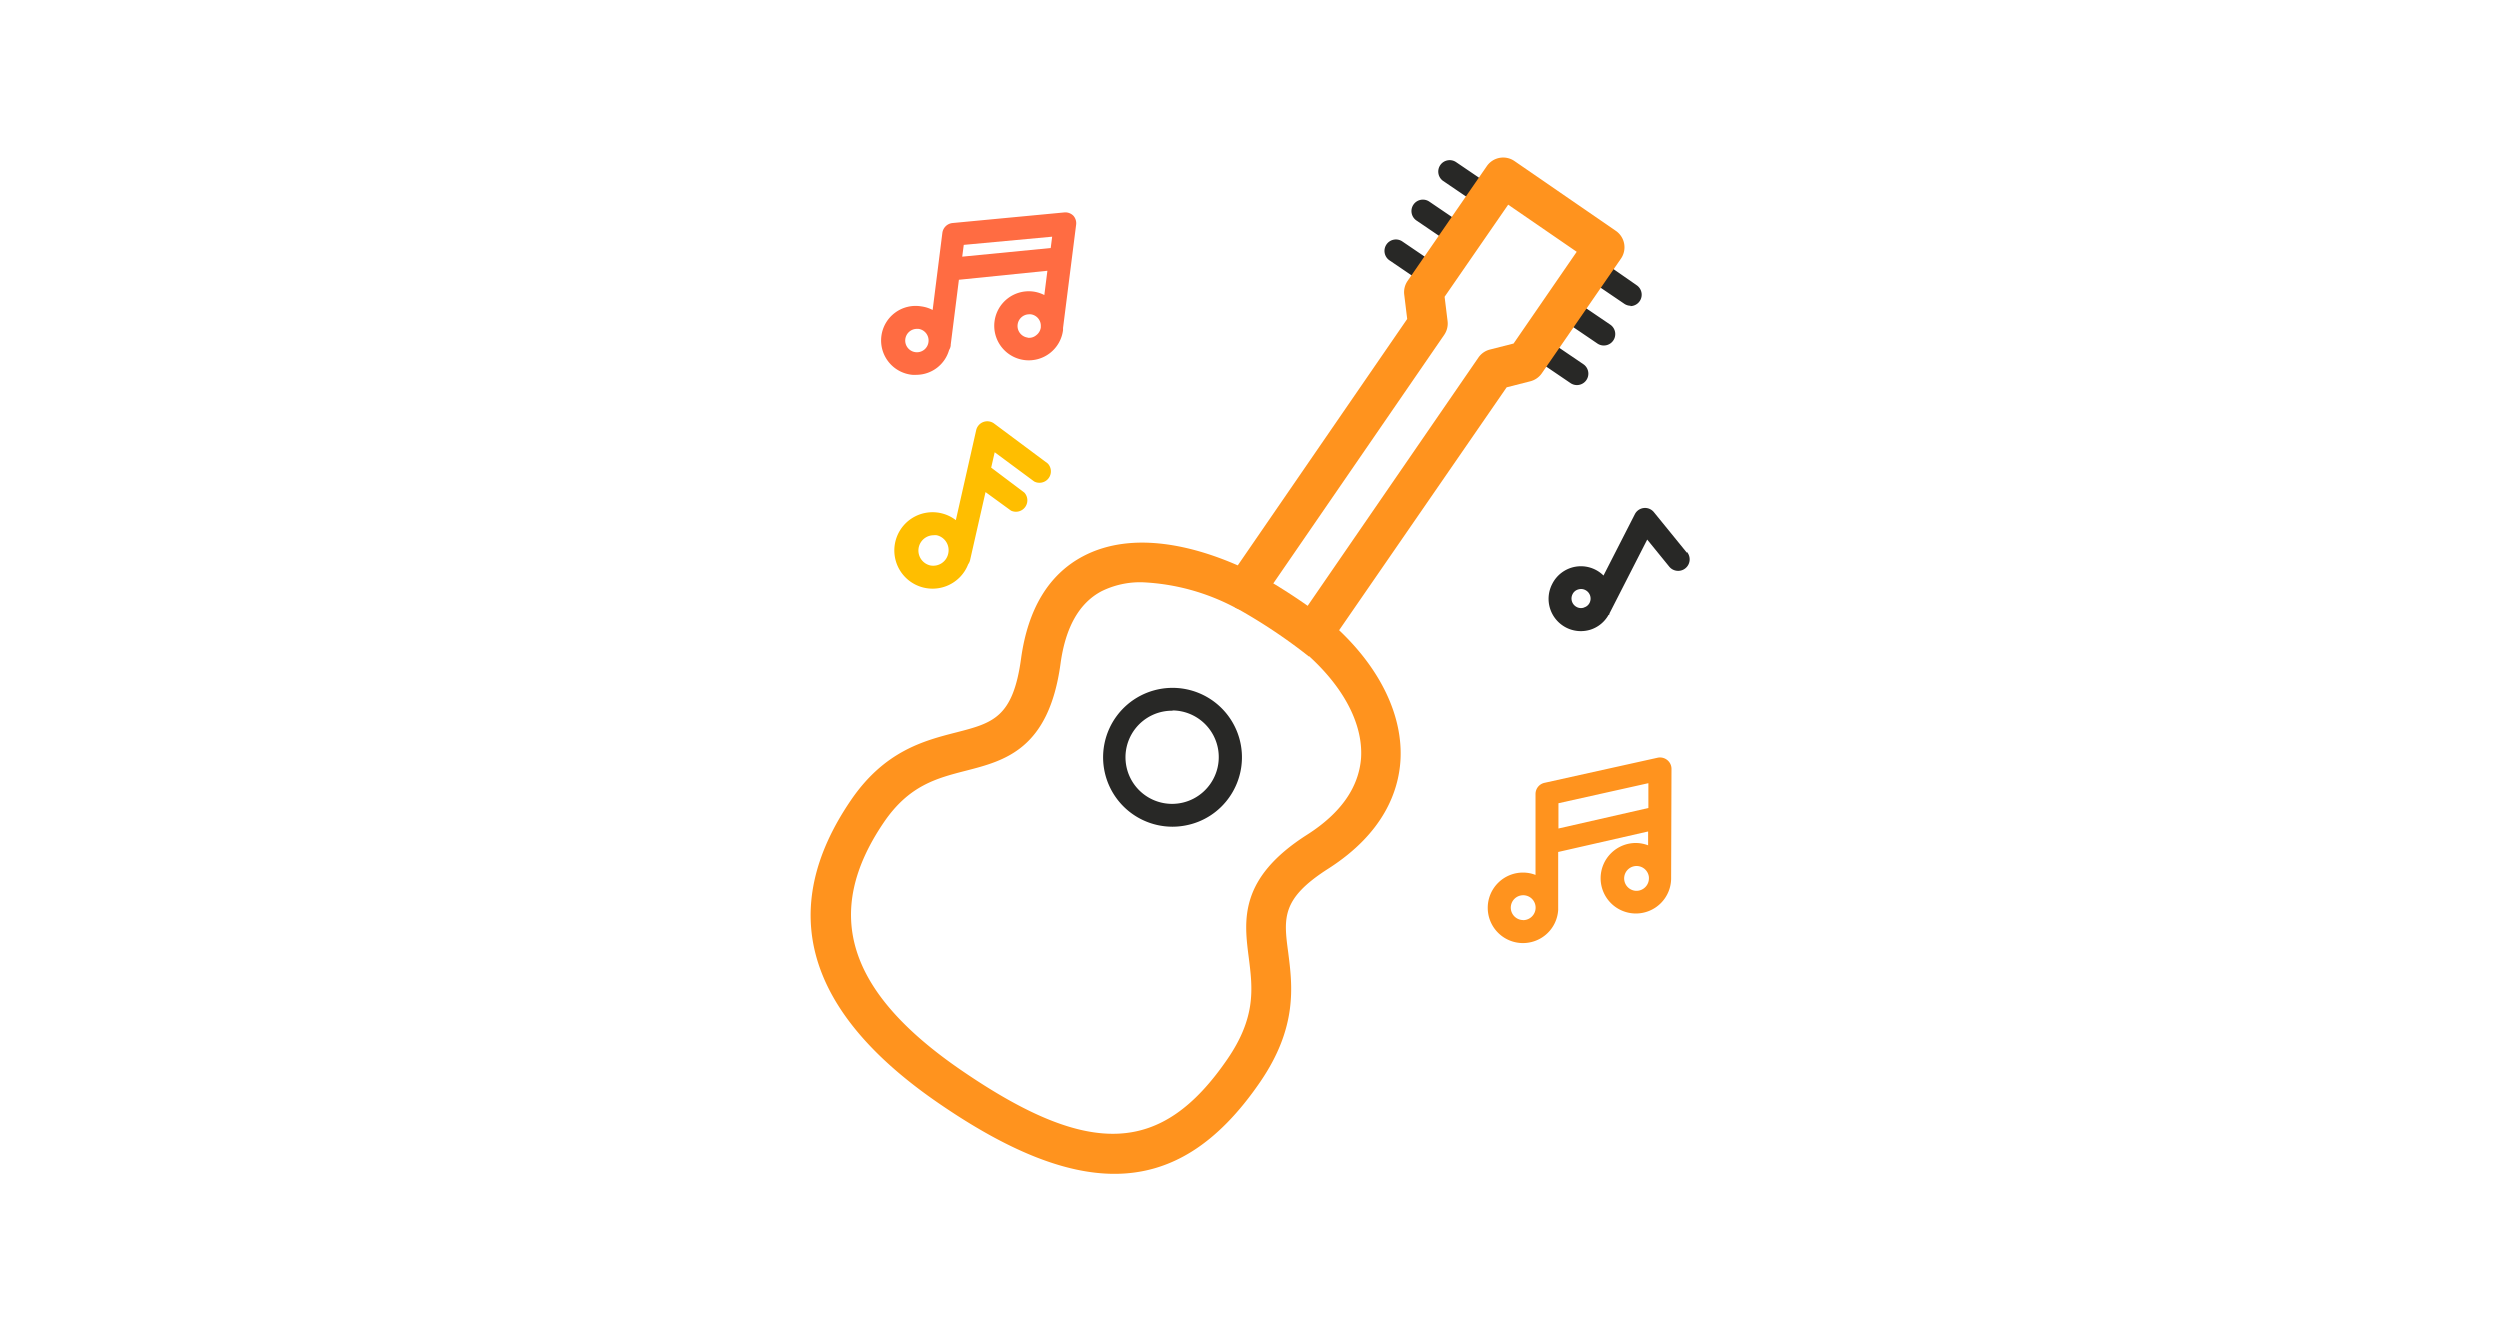 <svg id="Layer_1" data-name="Layer 1" xmlns="http://www.w3.org/2000/svg" viewBox="0 0 278 148"><defs><style>.cls-1{fill:#282826;}.cls-2{fill:#ff931e;}.cls-3{fill:#ff6c42;}.cls-4{fill:#ffbe00;}</style></defs><title>service-festival</title><path class="cls-1" d="M130.37,91.93a7.72,7.72,0,1,1,6.4-3.38h0a7.66,7.66,0,0,1-4.94,3.24A7.8,7.8,0,0,1,130.37,91.93Zm0-12.9a5.28,5.28,0,0,0-1,.09,5.18,5.18,0,1,0,5.25,8h0A5.19,5.19,0,0,0,130.4,79Z"/><path class="cls-1" d="M181.33,34a1.26,1.26,0,0,1-.71-.22l-4.49-3.05a1.27,1.27,0,0,1,1.43-2.1L182,31.72a1.27,1.27,0,0,1-.71,2.32Z"/><path class="cls-1" d="M178.34,38.42a1.26,1.26,0,0,1-.71-.22l-4.49-3.05a1.27,1.27,0,0,1,1.43-2.1l4.49,3.05a1.27,1.27,0,0,1-.71,2.32Z"/><path class="cls-1" d="M175.35,42.82a1.26,1.26,0,0,1-.71-.22l-4.49-3.05a1.27,1.27,0,0,1,1.43-2.1l4.49,3.05a1.27,1.27,0,0,1-.71,2.32Z"/><path class="cls-1" d="M165.69,23.4a1.26,1.26,0,0,1-.71-.22l-4.49-3.05a1.27,1.27,0,0,1,1.43-2.1l4.49,3.05a1.27,1.27,0,0,1-.71,2.32Z"/><path class="cls-1" d="M162.71,27.79a1.26,1.26,0,0,1-.71-.22l-4.49-3.05a1.27,1.27,0,0,1,1.43-2.1l4.49,3.05a1.27,1.27,0,0,1-.71,2.32Z"/><path class="cls-1" d="M159.72,32.18A1.26,1.26,0,0,1,159,32l-4.49-3.05a1.27,1.27,0,0,1,1.43-2.1l4.49,3.05a1.27,1.27,0,0,1-.71,2.32Z"/><path class="cls-2" d="M145.55,73a60.61,60.61,0,0,0-8.23-5.47l2.14-3.89a65.68,65.68,0,0,1,8.92,5.94Z"/><path class="cls-3" d="M119.37,24a1.26,1.26,0,0,0-1-.38L105.93,24.8a1.27,1.27,0,0,0-1.14,1.1l-1.08,8.57a3.8,3.8,0,0,0-1.26-.4,3.84,3.84,0,1,0-1,7.61,3.75,3.75,0,0,0,.48,0,3.8,3.8,0,0,0,3.61-2.76,1.25,1.25,0,0,0,.18-.49v-.1h0l.91-7.22,9.84-1-.34,2.7a3.79,3.79,0,0,0-1.24-.39,3.84,3.84,0,1,0,3.32,4.29c0-.08,0-.16,0-.24l1.45-11.44A1.27,1.27,0,0,0,119.37,24ZM101.8,39.16a1.3,1.3,0,0,1,.16-2.59h.17A1.3,1.3,0,0,1,103.25,38h0A1.29,1.29,0,0,1,101.8,39.16ZM107,28.54l.17-1.31,9.83-.91-.16,1.26Zm7.29,9a1.3,1.3,0,0,1,.16-2.59h.17a1.29,1.29,0,0,1,1.12,1.33h0a1.2,1.2,0,0,0,0,.12,1.29,1.29,0,0,1-.49.86A1.25,1.25,0,0,1,114.29,37.56Z"/><path class="cls-4" d="M110.55,47.1a1.27,1.27,0,0,0-2,.74l-2.26,10a4.25,4.25,0,1,0,1.37,4.91,1.23,1.23,0,0,0,.21-.45l1.72-7.58,2.83,2.06a1.27,1.27,0,0,0,1.49-2L110.22,52l.39-1.71L115,53.54a1.27,1.27,0,0,0,1.51-2Zm-7.13,15.77a1.7,1.7,0,0,1,.37-3.35,1.72,1.72,0,0,1,.38,0,1.7,1.7,0,0,1,1.28,2A1.7,1.7,0,0,1,103.42,62.87Z"/><path class="cls-2" d="M185.87,85.51a1.26,1.26,0,0,0-.48-1,1.28,1.28,0,0,0-1.07-.25l-12.57,2.79a1.27,1.27,0,0,0-1,1.24v9a3.87,3.87,0,0,0-1.38-.26,3.92,3.92,0,1,0,3.9,4.15,1.15,1.15,0,0,0,0-.11V94.74l10-2.28V94a3.88,3.88,0,0,0-1.36-.26,3.92,3.92,0,1,0,3.92,3.92c0-.08,0-.16,0-.24Zm-16.49,16.8a1.38,1.38,0,1,1,1.38-1.38A1.39,1.39,0,0,1,169.39,102.32Zm3.92-10.18V89.32l10-2.23v2.76ZM182,99.06a1.38,1.38,0,1,1,1.36-1.51h0a1.13,1.13,0,0,0,0,.12A1.39,1.39,0,0,1,182,99.06Z"/><path class="cls-1" d="M187.57,61.45l-3.66-4.5a1.27,1.27,0,0,0-2.11.22L178.31,64a3.57,3.57,0,0,0-5.7.93A3.59,3.59,0,0,0,176.92,70a3.54,3.54,0,0,0,1.9-1.54c0-.06.11-.09.15-.16l0-.08h0L183.17,60l2.44,3a1.27,1.27,0,1,0,2-1.6Zm-11.43,6.11a1,1,0,0,1-.81-.06,1.06,1.06,0,0,1-.46-1.43,1,1,0,0,1,.62-.52,1.08,1.08,0,0,1,.33-.05,1,1,0,0,1,.48.12,1.06,1.06,0,0,1,.46,1.42h0A1,1,0,0,1,176.14,67.55Z"/><path class="cls-2" d="M123.93,130.53c-5.51,0-11.87-2.59-19.42-7.76C89.61,112.6,86.28,101.23,94.61,89c3.74-5.5,8.15-6.64,11.7-7.55,4.08-1.05,6.33-1.63,7.23-8.2.76-5.53,3.07-9.36,6.87-11.38,5.66-3,12.67-1,17.23,1l18.84-27.4-.33-2.71a2.21,2.21,0,0,1,.38-1.53l8.8-12.75a2.21,2.21,0,0,1,3.08-.57l11.27,7.76a2.22,2.22,0,0,1,.57,3.09l-8.8,12.75a2.22,2.22,0,0,1-1.28.89l-2.63.67L148.91,70.08c4.66,4.41,7.12,9.61,6.82,14.5-.21,3.28-1.76,8-8,12h0c-5.24,3.34-5,5.47-4.48,9.34.47,3.7,1.06,8.3-3.13,14.41C135.45,127.14,130.23,130.53,123.93,130.53Zm3.12-65.78a9.68,9.68,0,0,0-4.57,1c-2.47,1.31-4,4-4.55,8.06-1.3,9.52-6.2,10.78-10.51,11.89-3.26.84-6.34,1.63-9.14,5.75-6.86,10.1-4.09,18.89,8.73,27.64,14.18,9.69,22.16,9.34,29.46-1.29,3.24-4.71,2.82-7.93,2.39-11.34-.53-4.12-1.12-8.79,6.49-13.64,3.75-2.39,5.75-5.26,6-8.53.25-4-2.21-8.4-6.74-12.16a2.22,2.22,0,0,1-.41-3l20.2-29.37a2.21,2.21,0,0,1,1.28-.89l2.63-.67L175.33,28l-7.62-5.24L160.64,33l.33,2.7a2.22,2.22,0,0,1-.37,1.53L140.22,66.87a2.21,2.21,0,0,1-2.81.73A24.29,24.29,0,0,0,127.05,64.75Z"/></svg>